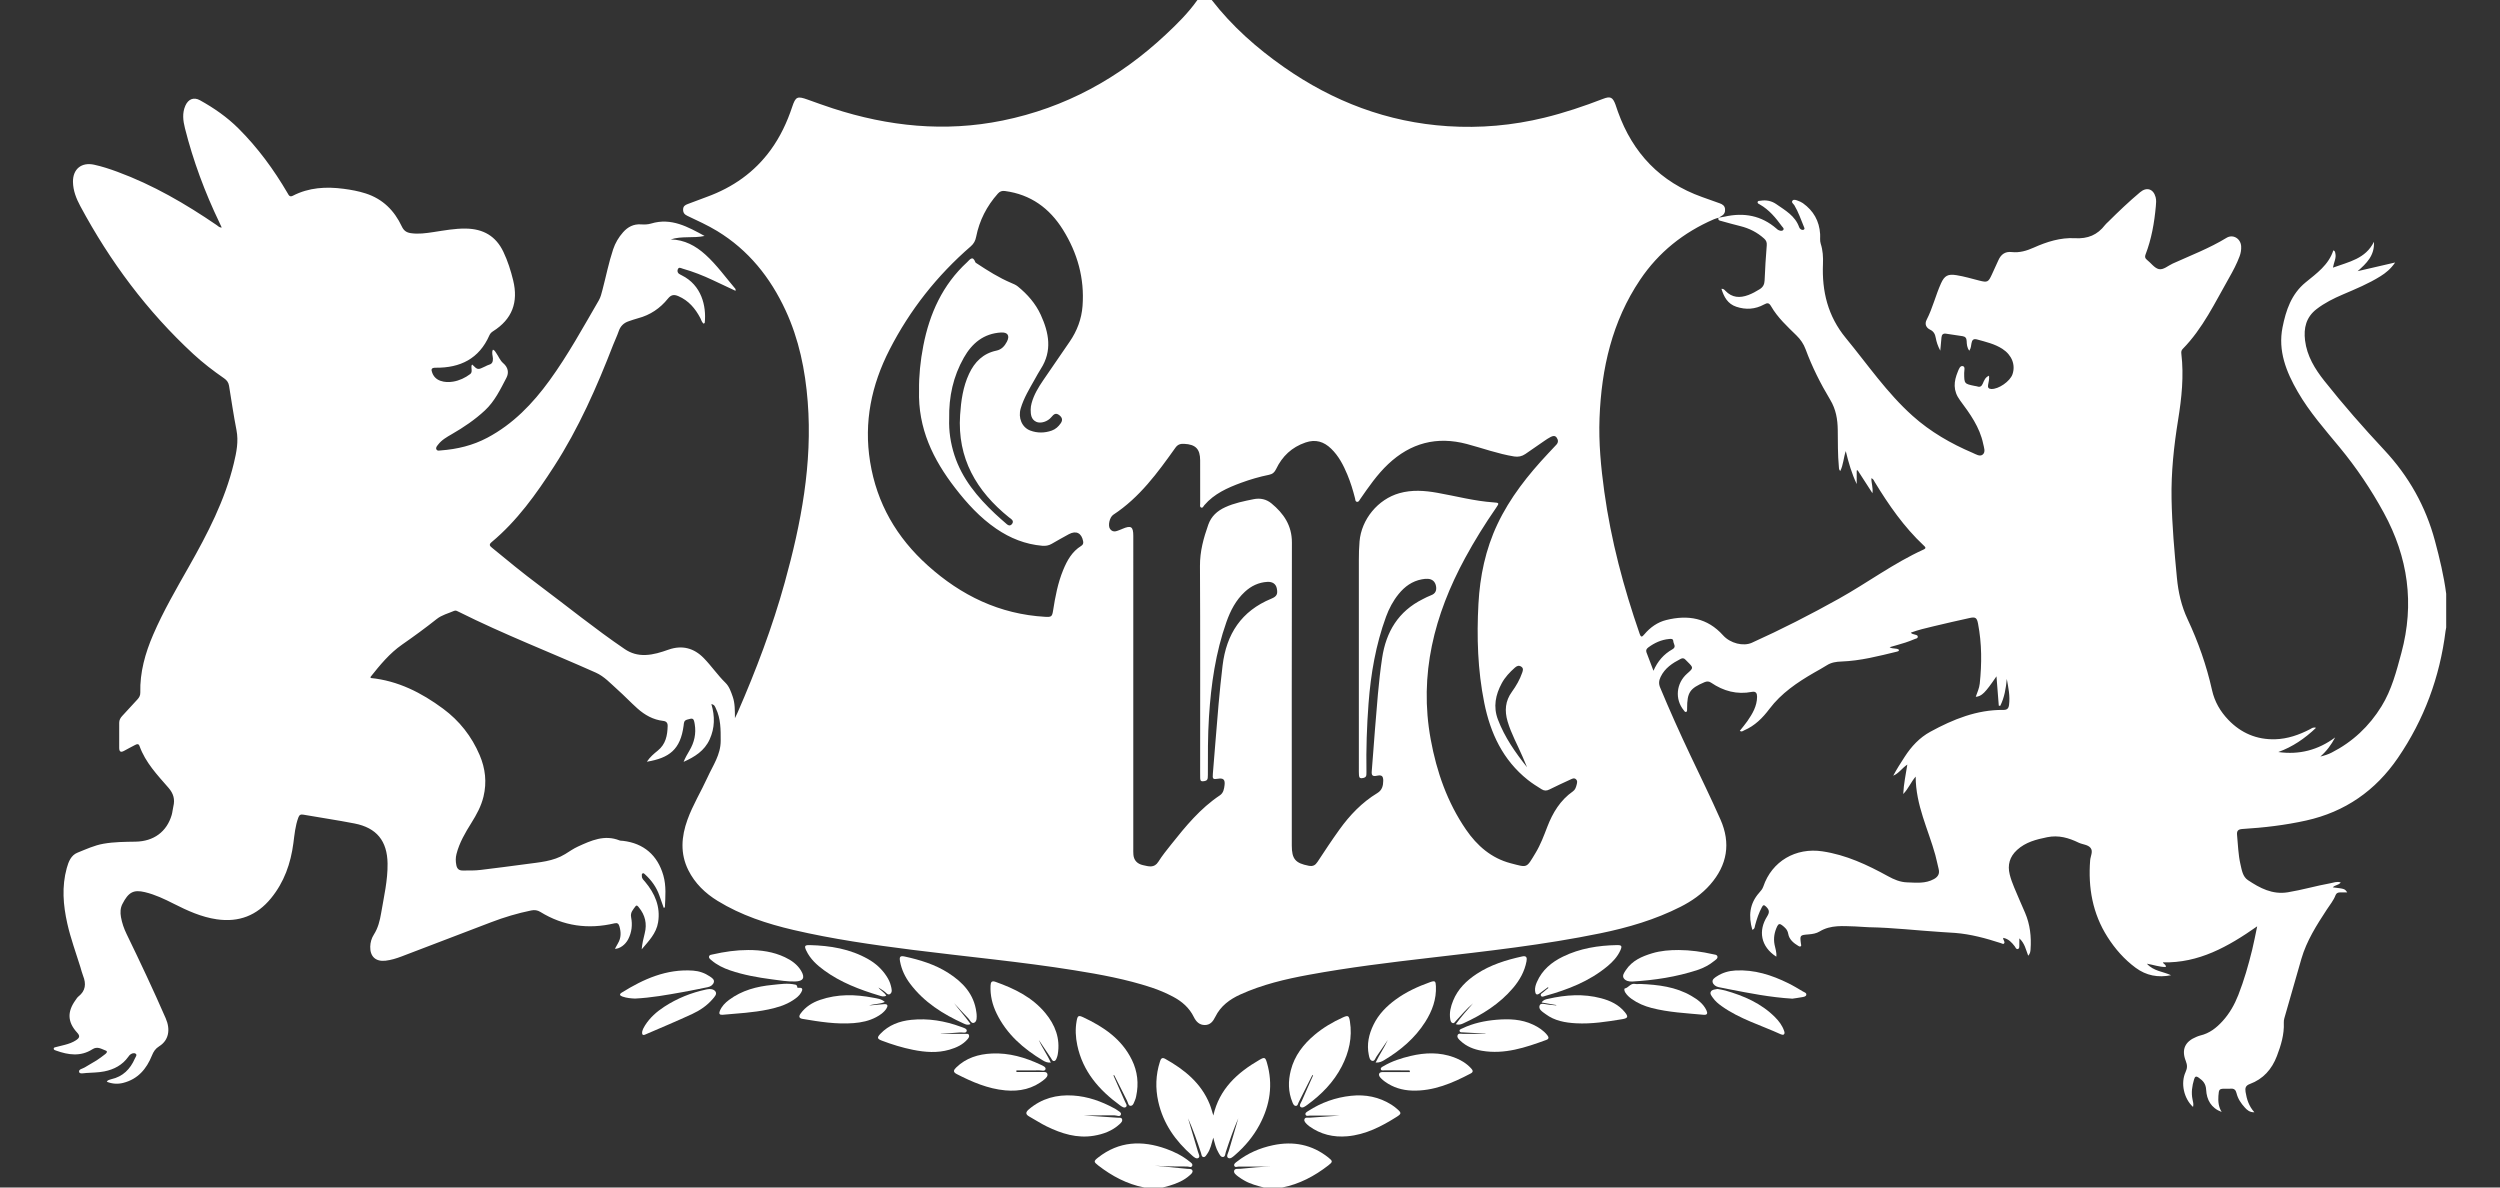 <?xml version="1.0" encoding="iso-8859-1"?>
<!-- Generator: Adobe Illustrator 21.1.0, SVG Export Plug-In . SVG Version: 6.00 Build 0)  -->
<svg version="1.1" id="Layer_3" xmlns="http://www.w3.org/2000/svg" xmlns:xlink="http://www.w3.org/1999/xlink" x="0px" y="0px"
	 viewBox="0 0 300 142.502" style="enable-background:new 0 0 300 142.502;" xml:space="preserve">
<rect x="0" y="0" width="300" height="142.502" fill="#333333" stroke="none"/>
<g>
	<path style="fill:white;" d="M143.69,0c0.572,0,1.145,0,1.717,0c2.451,3.162,5.41,5.776,8.675,8.061
		c5.903,4.13,12.413,6.611,19.626,7.081c3.912,0.255,7.789-0.085,11.609-1.017c2.405-0.587,4.744-1.372,7.05-2.264
		c0.88-0.34,1.159-0.196,1.487,0.682c0.107,0.287,0.194,0.581,0.298,0.869c1.783,4.969,5.084,8.44,10.091,10.227
		c0.711,0.254,1.424,0.503,2.134,0.762c0.32,0.116,0.589,0.289,0.628,0.674c0.039,0.388-0.106,0.675-0.453,0.859
		c-0.108,0.057-0.21,0.125-0.315,0.188c-0.194,0.063-0.394,0.111-0.58,0.192c-3.634,1.576-6.621,3.954-8.838,7.247
		c-3.374,5.011-4.648,10.657-4.876,16.591c-0.114,2.965,0.166,5.914,0.572,8.852c0.806,5.83,2.313,11.483,4.236,17.035
		c0.171,0.492,0.299,0.399,0.567,0.083c0.703-0.829,1.563-1.453,2.627-1.718c2.606-0.65,4.94-0.263,6.822,1.835
		c0.87,0.97,2.438,1.349,3.454,0.891c3.56-1.606,7.033-3.381,10.443-5.284c3.425-1.911,6.586-4.276,10.173-5.906
		c0.373-0.169,0.171-0.327,0.001-0.487c-2.362-2.217-4.188-4.847-5.862-7.596c-0.1-0.165-0.155-0.378-0.41-0.476
		c-0.024,0.572,0.218,1.107,0.127,1.804c-0.642-0.995-1.208-1.873-1.775-2.752c-0.038,0.008-0.076,0.017-0.114,0.025
		c0,0.543,0,1.086,0,1.629c-0.589-1.248-0.972-2.532-1.312-3.96c-0.28,0.848-0.288,1.653-0.667,2.401
		c-0.178-0.204-0.148-0.371-0.163-0.527c-0.138-1.467-0.113-2.938-0.132-4.409c-0.016-1.274-0.214-2.469-0.904-3.617
		c-1.156-1.925-2.171-3.938-2.951-6.053c-0.241-0.653-0.604-1.185-1.097-1.667c-1.109-1.086-2.264-2.142-3.048-3.504
		c-0.252-0.438-0.447-0.43-0.852-0.209c-1.054,0.575-2.174,0.65-3.319,0.268c-1.039-0.347-1.481-1.169-1.787-2.154
		c0.259-0.016,0.367,0.127,0.473,0.238c0.8,0.841,1.736,0.89,2.76,0.506c0.482-0.181,0.925-0.426,1.36-0.698
		c0.4-0.25,0.569-0.579,0.588-1.061c0.055-1.407,0.145-2.813,0.258-4.217c0.028-0.352-0.072-0.577-0.318-0.799
		c-0.824-0.741-1.775-1.226-2.848-1.491c-0.753-0.187-1.501-0.391-2.247-0.603c-0.193-0.055-0.493-0.058-0.368-0.414
		c0.241-0.04,0.485-0.069,0.723-0.122c2.315-0.519,4.42-0.14,6.243,1.453c0.061,0.054,0.122,0.114,0.195,0.148
		c0.189,0.089,0.425,0.165,0.577,0.019c0.182-0.173-0.043-0.335-0.141-0.468c-0.738-1.011-1.527-1.973-2.64-2.606
		c-0.117-0.067-0.299-0.122-0.272-0.293c0.03-0.185,0.229-0.141,0.355-0.162c0.675-0.114,1.33,0.022,1.874,0.401
		c1.081,0.753,2.278,1.412,2.755,2.774c0.032,0.091,0.102,0.183,0.18,0.239c0.118,0.085,0.276,0.133,0.4,0.041
		c0.124-0.091,0.032-0.232-0.011-0.336c-0.359-0.867-0.658-1.761-1.145-2.573c-0.105-0.174-0.407-0.342-0.218-0.564
		c0.148-0.173,0.427-0.067,0.637,0.015c0.208,0.081,0.423,0.165,0.603,0.293c1.277,0.908,1.975,2.145,2.072,3.714
		c0.024,0.386-0.052,0.779,0.071,1.157c0.257,0.789,0.302,1.598,0.269,2.422c-0.134,3.288,0.576,6.262,2.747,8.898
		c2.609,3.168,4.927,6.577,8.011,9.336c2.14,1.915,4.593,3.326,7.22,4.446c0.372,0.159,0.858,0.49,1.204,0.187
		c0.357-0.313,0.134-0.846,0.045-1.278c-0.412-2.004-1.598-3.63-2.771-5.208c-0.884-1.189-0.76-2.274-0.27-3.464
		c0.116-0.281,0.264-0.743,0.608-0.652c0.305,0.08,0.149,0.54,0.151,0.829c0.006,1.279,0.01,1.294,1.267,1.548
		c0.1,0.02,0.205,0.025,0.3,0.059c0.345,0.123,0.526-0.024,0.664-0.337c0.159-0.358,0.286-0.76,0.752-0.951
		c0.053,0.416-0.057,0.766-0.117,1.119c-0.053,0.311,0.074,0.461,0.389,0.476c0.865,0.041,2.252-0.918,2.542-1.764
		c0.388-1.129-0.076-2.318-1.217-3.054c-0.925-0.596-1.987-0.836-3.031-1.126c-0.446-0.124-0.601,0.071-0.671,0.45
		c-0.055,0.294-0.057,0.604-0.264,0.9c-0.28-0.366-0.301-0.775-0.317-1.17c-0.014-0.351-0.166-0.527-0.5-0.576
		c-0.666-0.099-1.33-0.208-1.997-0.299c-0.324-0.044-0.497,0.114-0.523,0.445c-0.037,0.475-0.086,0.95-0.146,1.594
		c-0.306-0.585-0.453-1.043-0.539-1.518c-0.079-0.441-0.229-0.785-0.68-1c-0.485-0.231-0.679-0.68-0.419-1.183
		c0.726-1.404,1.081-2.952,1.73-4.384c0.418-0.922,0.835-1.135,1.847-0.973c0.93,0.148,1.831,0.417,2.741,0.649
		c0.98,0.25,1.088,0.189,1.507-0.721c0.265-0.575,0.532-1.149,0.79-1.728c0.308-0.69,0.802-1.062,1.589-0.975
		c0.942,0.105,1.797-0.149,2.658-0.535c1.558-0.699,3.222-1.223,4.918-1.126c1.573,0.091,2.712-0.393,3.635-1.59
		c0.111-0.144,0.257-0.262,0.388-0.392c1.231-1.226,2.489-2.422,3.821-3.54c0.783-0.657,1.59-0.4,1.856,0.596
		c0.098,0.365,0.059,0.727,0.026,1.095c-0.179,1.98-0.518,3.925-1.236,5.79c-0.101,0.262-0.065,0.453,0.173,0.638
		c0.48,0.373,0.888,0.984,1.418,1.109c0.545,0.129,1.113-0.411,1.668-0.662c2.175-0.984,4.411-1.838,6.461-3.089
		c0.782-0.477,1.704,0.091,1.756,1.015c0.023,0.414-0.042,0.811-0.188,1.201c-0.338,0.903-0.786,1.752-1.263,2.586
		c-1.69,2.958-3.143,6.071-5.576,8.544c-0.156,0.159-0.177,0.347-0.151,0.566c0.315,2.662,0.038,5.3-0.387,7.924
		c-0.51,3.151-0.848,6.308-0.788,9.507c0.06,3.168,0.342,6.318,0.644,9.467c0.164,1.712,0.531,3.36,1.276,4.948
		c1.277,2.722,2.279,5.563,2.933,8.5c0.317,1.423,0.999,2.579,1.969,3.591c1.519,1.584,3.409,2.382,5.601,2.323
		c1.489-0.04,2.884-0.527,4.206-1.213c0.186-0.096,0.362-0.276,0.705-0.159c-1.347,1.285-2.809,2.281-4.524,2.904
		c2.524,0.354,4.782-0.24,6.823-1.754c-0.473,0.897-1.039,1.655-1.777,2.295c0.49-0.116,0.939-0.26,1.353-0.472
		c2.518-1.287,4.506-3.154,5.987-5.559c1.218-1.976,1.787-4.193,2.383-6.406c1.591-5.9,0.807-11.471-2.109-16.815
		c-1.524-2.794-3.284-5.409-5.307-7.858c-1.769-2.142-3.615-4.229-5.013-6.649c-1.386-2.399-2.4-4.92-1.832-7.754
		c0.407-2.032,1.05-3.981,2.77-5.388c1.324-1.083,2.763-2.096,3.324-3.841c0.216,0.064,0.21,0.226,0.242,0.359
		c0.137,0.564-0.176,1.064-0.288,1.715c1.915-0.699,3.914-1.057,4.919-3.101c0.101,1.644-0.9,2.599-1.957,3.524
		c1.449-0.335,2.899-0.671,4.502-1.042c-0.535,0.781-1.12,1.248-1.757,1.647c-1.425,0.894-2.977,1.531-4.517,2.191
		c-1.11,0.476-2.183,1.008-3.15,1.752c-1.266,0.974-1.568,2.274-1.388,3.758c0.228,1.877,1.186,3.43,2.32,4.862
		c2.272,2.868,4.688,5.619,7.185,8.291c2.939,3.144,4.976,6.762,6.086,10.911c0.559,2.091,1.069,4.193,1.347,6.343
		c0,1.349,0,2.698,0,4.047c-0.026,0.139-0.059,0.277-0.076,0.418c-0.689,5.532-2.568,10.621-5.716,15.226
		c-2.689,3.934-6.345,6.48-11.014,7.518c-2.516,0.559-5.071,0.857-7.641,1.015c-0.512,0.031-0.699,0.218-0.65,0.71
		c0.117,1.177,0.139,2.367,0.408,3.524c0.161,0.694,0.267,1.482,0.894,1.901c1.437,0.961,2.948,1.764,4.791,1.462
		c1.715-0.281,3.384-0.774,5.092-1.082c0.395-0.071,0.797-0.254,1.258-0.1c-0.251,0.353-0.7,0.293-0.955,0.589
		c1.435,0.17,1.435,0.17,1.732,0.605c-0.306,0-0.585-0.003-0.865,0.001c-0.242,0.003-0.439,0.083-0.533,0.331
		c-0.242,0.64-0.68,1.161-1.048,1.724c-1.22,1.868-2.423,3.744-3.053,5.914c-0.689,2.373-1.368,4.749-2.044,7.126
		c-0.05,0.174-0.074,0.364-0.066,0.545c0.063,1.401-0.336,2.701-0.826,3.99c-0.607,1.597-1.644,2.767-3.26,3.366
		c-0.491,0.182-0.578,0.47-0.503,0.945c0.14,0.885,0.401,1.711,1.059,2.445c-0.573,0.011-0.873-0.27-1.148-0.571
		c-0.46-0.503-0.839-1.063-0.999-1.736c-0.091-0.386-0.295-0.56-0.69-0.527c-0.183,0.015-0.368,0.008-0.552,0.005
		c-0.833-0.014-0.872,0.031-0.929,0.871c-0.045,0.668,0.018,1.313,0.392,1.921c-1.275-0.474-1.8-1.473-1.862-2.657
		c-0.038-0.731-0.37-1.095-0.892-1.459c-0.336-0.235-0.456-0.133-0.556,0.198c-0.24,0.793-0.36,1.591-0.186,2.417
		c0.059,0.283,0.15,0.571,0.061,0.898c-1.099-1.006-1.515-2.853-0.892-4.197c0.222-0.479,0.209-0.841,0.022-1.315
		c-0.543-1.375-0.095-2.345,1.269-2.897c0.151-0.061,0.303-0.127,0.462-0.164c1.102-0.258,1.938-0.911,2.684-1.731
		c0.84-0.922,1.435-1.98,1.887-3.131c0.697-1.772,1.214-3.599,1.668-5.444c0.212-0.863,0.373-1.738,0.597-2.798
		c-3.511,2.464-7.024,4.428-11.312,4.325c0.071,0.24,0.395,0.236,0.343,0.558c-0.75,0.009-1.459-0.259-2.268-0.397
		c0.809,0.909,1.958,0.934,2.9,1.384c-1.565,0.312-2.974,0.046-4.249-0.896c-1.369-1.011-2.467-2.267-3.373-3.689
		c-1.795-2.816-2.342-5.921-2.085-9.21c0.039-0.497,0.381-1.058,0.053-1.478c-0.321-0.412-0.96-0.405-1.436-0.636
		c-1.196-0.58-2.405-0.933-3.776-0.654c-1.321,0.269-2.582,0.586-3.612,1.527c-0.892,0.815-1.166,1.801-0.882,2.944
		c0.132,0.533,0.327,1.053,0.537,1.562c0.42,1.02,0.873,2.026,1.308,3.04c0.602,1.403,0.761,2.874,0.656,4.382
		c-0.018,0.253-0.042,0.511-0.281,0.768c-0.287-0.734-0.41-1.483-1.064-2.084c0,0.349,0.008,0.572-0.003,0.794
		c-0.008,0.178,0.034,0.423-0.172,0.483c-0.216,0.063-0.279-0.192-0.384-0.329c-0.358-0.467-0.742-0.889-1.379-1.01
		c-0.036,0.274,0.269,0.459,0.106,0.671c-0.096,0.124-0.265,0.003-0.397-0.04c-1.787-0.578-3.593-1.073-5.475-1.222
		c-0.529-0.042-1.059-0.069-1.589-0.102c-2.932-0.182-5.852-0.533-8.793-0.582c-0.53-0.009-1.059-0.079-1.589-0.093
		c-1.464-0.037-2.944-0.218-4.297,0.605c-0.38,0.232-0.843,0.309-1.294,0.346c-1.079,0.087-1.08,0.084-0.941,1.141
		c0.013,0.099,0.074,0.208-0.021,0.285c-0.092,0.075-0.193,0.022-0.281-0.031c-0.577-0.346-1.109-0.777-1.225-1.457
		c-0.089-0.515-0.397-0.768-0.751-1.045c-0.264-0.206-0.433-0.152-0.573,0.138c-0.338,0.702-0.465,1.427-0.318,2.202
		c0.089,0.469,0.272,0.929,0.211,1.444c-1.887-1.217-2.182-3.125-1.104-4.828c0.329-0.521,0.26-0.799-0.129-1.18
		c-0.236-0.231-0.344-0.22-0.49,0.05c-0.372,0.688-0.614,1.423-0.818,2.175c-0.052,0.191-0.023,0.45-0.339,0.557
		c-0.474-1.646-0.337-3.135,0.818-4.439c0.203-0.23,0.398-0.447,0.502-0.754c1.028-3.035,3.887-4.702,7.091-4.223
		c2.845,0.425,5.387,1.618,7.864,2.981c0.731,0.402,1.456,0.715,2.294,0.743c1.1,0.037,2.207,0.175,3.235-0.4
		c0.496-0.278,0.698-0.653,0.554-1.216c-0.143-0.554-0.246-1.118-0.398-1.669c-0.844-3.075-2.352-5.975-2.357-9.409
		c-0.596,0.695-0.847,1.424-1.494,2.094c0.066-1.271,0.309-2.351,0.491-3.534c-0.652,0.436-1.018,1.059-1.691,1.334
		c0.417-0.786,0.896-1.526,1.374-2.267c0.799-1.238,1.78-2.3,3.084-3.01c2.735-1.489,5.576-2.651,8.766-2.616
		c0.44,0.005,0.617-0.174,0.673-0.595c0.141-1.064-0.081-2.089-0.268-3.127c-0.104,1.129-0.284,2.225-0.786,3.232
		c-0.059-0.007-0.117-0.013-0.176-0.02c-0.088-1.123-0.177-2.246-0.277-3.522c-1.354,1.991-1.769,2.397-2.488,2.462
		c0.184-0.529,0.421-1.031,0.48-1.581c0.255-2.409,0.254-4.81-0.204-7.199c-0.135-0.702-0.3-0.835-0.995-0.683
		c-1.456,0.319-2.909,0.652-4.359,1c-0.907,0.218-1.819,0.427-2.708,0.758c0.106,0.169,0.261,0.159,0.388,0.209
		c0.164,0.064,0.419,0.057,0.441,0.264c0.024,0.228-0.236,0.245-0.395,0.31c-0.359,0.148-0.72,0.293-1.089,0.41
		c-0.619,0.196-1.246,0.368-1.894,0.557c0.377,0.256,0.825,0.054,1.134,0.323c-0.031,0.166-0.143,0.182-0.234,0.204
		c-2.202,0.534-4.398,1.109-6.679,1.19c-0.622,0.022-1.213,0.104-1.754,0.45c-0.499,0.319-1.023,0.597-1.537,0.893
		c-2.013,1.161-3.933,2.465-5.345,4.335c-0.836,1.108-1.757,2.032-3.033,2.58c-0.147,0.063-0.292,0.23-0.528,0.057
		c0.314-0.4,0.634-0.769,0.911-1.168c0.609-0.879,1.151-1.795,1.16-2.912c0.003-0.392-0.116-0.69-0.62-0.592
		c-1.786,0.347-3.403-0.087-4.885-1.096c-0.263-0.179-0.502-0.195-0.799-0.068c-1.762,0.749-2.088,1.226-2.092,3.132
		c0,0.041,0.005,0.082-0.001,0.122c-0.016,0.115,0.031,0.27-0.117,0.315c-0.145,0.044-0.205-0.101-0.28-0.192
		c-1.094-1.328-0.919-3.243,0.4-4.405c0.783-0.689,0.783-0.689,0.045-1.426c-0.087-0.087-0.176-0.171-0.26-0.261
		c-0.163-0.176-0.345-0.191-0.553-0.084c-0.994,0.513-1.905,1.106-2.414,2.171c-0.21,0.438-0.244,0.819-0.052,1.279
		c1.14,2.736,2.352,5.438,3.62,8.116c1.216,2.566,2.466,5.118,3.616,7.714c1.257,2.836,0.819,5.464-1.23,7.805
		c-0.997,1.139-2.219,1.988-3.56,2.668c-3.049,1.547-6.302,2.497-9.631,3.182c-6.766,1.391-13.627,2.146-20.48,2.942
		c-4.846,0.563-9.688,1.152-14.489,2.034c-2.819,0.518-5.598,1.173-8.223,2.364c-1.278,0.58-2.371,1.386-3.005,2.678
		c-0.273,0.557-0.613,0.99-1.268,0.988c-0.644-0.002-1.04-0.408-1.309-0.958c-0.542-1.111-1.426-1.876-2.499-2.443
		c-0.833-0.44-1.696-0.808-2.591-1.103c-3.017-0.995-6.131-1.566-9.256-2.067c-6.451-1.034-12.959-1.629-19.437-2.452
		c-4.781-0.607-9.551-1.287-14.248-2.382c-3.194-0.744-6.299-1.761-9.118-3.493c-1.489-0.915-2.719-2.097-3.51-3.679
		c-0.998-1.998-0.839-4.032-0.106-6.06c0.641-1.774,1.634-3.384,2.412-5.094c0.642-1.412,1.576-2.706,1.576-4.38
		c0-1.34,0.016-2.656-0.587-3.893c-0.091-0.187-0.134-0.427-0.533-0.512c0.442,1.482,0.41,2.875-0.2,4.23
		c-0.626,1.389-1.809,2.117-3.133,2.707c0.194-0.482,0.441-0.918,0.699-1.348c0.589-0.983,0.824-2.038,0.638-3.173
		c-0.122-0.74-0.206-0.761-0.917-0.548c-0.405,0.121-0.375,0.404-0.416,0.712c-0.381,2.895-1.725,3.888-4.413,4.342
		c0.376-0.568,0.844-0.96,1.307-1.332c0.963-0.773,1.161-1.822,1.19-2.957c0.01-0.381-0.17-0.57-0.532-0.611
		c-1.207-0.137-2.214-0.707-3.097-1.495c-0.823-0.734-1.58-1.542-2.404-2.274c-0.821-0.729-1.566-1.567-2.595-2.027
		c-5.465-2.439-11.055-4.6-16.413-7.28c-0.181-0.091-0.373-0.221-0.58-0.131c-0.709,0.308-1.48,0.493-2.099,0.985
		c-1.345,1.069-2.731,2.079-4.141,3.06c-1.511,1.05-2.663,2.461-3.796,3.885c-0.014,0.018,0.015,0.071,0.029,0.129
		c3.27,0.328,6.084,1.761,8.682,3.684c1.964,1.454,3.425,3.314,4.386,5.568c0.686,1.611,0.872,3.254,0.462,4.971
		c-0.276,1.155-0.833,2.168-1.452,3.158c-0.738,1.18-1.444,2.374-1.792,3.744c-0.114,0.448-0.108,0.882-0.018,1.332
		c0.085,0.425,0.3,0.642,0.748,0.643c0.736,0.002,1.471,0.018,2.203-0.074c1.802-0.227,3.605-0.441,5.404-0.693
		c1.612-0.225,3.263-0.316,4.708-1.206c0.504-0.311,0.994-0.658,1.53-0.902c1.585-0.724,3.181-1.458,4.987-0.738
		c0.128,0.051,0.282,0.037,0.424,0.053c2.481,0.293,4.145,1.729,4.836,4.144c0.362,1.266,0.246,2.548,0.187,3.83
		c-0.001,0.016-0.063,0.03-0.142,0.065c-0.175-0.499-0.35-0.995-0.525-1.491c-0.347-0.987-0.939-1.808-1.704-2.51
		c-0.086-0.079-0.179-0.205-0.313-0.128c-0.124,0.071-0.077,0.218-0.079,0.336c-0.003,0.3,0.221,0.469,0.389,0.671
		c1.175,1.407,1.859,2.976,1.56,4.853c-0.215,1.346-1.14,2.264-1.972,3.249c0.06-0.67,0.207-1.299,0.366-1.925
		c0.294-1.152,0.049-2.181-0.696-3.096c-0.108-0.133-0.257-0.367-0.428-0.123c-0.269,0.384-0.626,0.708-0.508,1.305
		c0.176,0.893,0.078,1.793-0.351,2.627c-0.336,0.653-1.008,1.151-1.595,1.152c0.128-0.232,0.238-0.447,0.362-0.654
		c0.4-0.663,0.384-1.358,0.171-2.071c-0.091-0.303-0.244-0.416-0.588-0.335c-3.142,0.741-6.117,0.34-8.885-1.365
		c-0.353-0.218-0.694-0.265-1.105-0.181c-1.646,0.337-3.247,0.814-4.814,1.415c-3.585,1.377-7.173,2.747-10.762,4.112
		c-0.611,0.232-1.24,0.425-1.892,0.502c-1.19,0.14-1.877-0.5-1.848-1.684c0.013-0.527,0.161-1.022,0.435-1.452
		c0.508-0.797,0.721-1.674,0.875-2.587c0.333-1.971,0.798-3.927,0.769-5.942c-0.039-2.716-1.319-4.285-3.973-4.802
		c-2.043-0.398-4.104-0.7-6.154-1.06c-0.337-0.059-0.474,0.061-0.585,0.361c-0.365,0.989-0.454,2.032-0.589,3.059
		c-0.321,2.443-1.105,4.679-2.681,6.61c-1.697,2.08-3.855,2.918-6.515,2.53c-1.853-0.271-3.517-1.034-5.162-1.866
		c-1.113-0.563-2.234-1.101-3.459-1.392c-1.367-0.326-1.976-0.001-2.707,1.433c-0.245,0.48-0.263,1.022-0.167,1.56
		c0.126,0.71,0.361,1.384,0.674,2.029c1.623,3.345,3.211,6.707,4.696,10.116c0.599,1.375,0.354,2.651-0.784,3.358
		c-0.455,0.283-0.681,0.638-0.871,1.11c-0.647,1.612-1.693,2.842-3.455,3.284c-0.647,0.162-1.297,0.126-1.958-0.137
		c0.08-0.103,0.098-0.149,0.13-0.162c0.132-0.054,0.264-0.113,0.402-0.144c1.397-0.311,2.283-1.208,2.834-2.48
		c0.081-0.187,0.321-0.452,0.074-0.593c-0.209-0.12-0.518-0.014-0.719,0.197c-0.056,0.059-0.101,0.128-0.149,0.194
		c-0.707,0.984-1.693,1.504-2.858,1.742c-0.725,0.148-1.462,0.142-2.194,0.194c-0.291,0.021-0.779,0.143-0.843-0.117
		c-0.085-0.344,0.422-0.391,0.677-0.554c0.464-0.297,0.958-0.548,1.423-0.844c0.361-0.23,0.701-0.494,1.041-0.756
		c0.147-0.114,0.325-0.324,0.05-0.42c-0.509-0.179-0.979-0.554-1.605-0.152c-1.402,0.9-2.885,0.686-4.359,0.153
		c-0.112-0.04-0.272-0.078-0.276-0.209c-0.006-0.187,0.182-0.189,0.315-0.223c0.336-0.086,0.674-0.164,1.01-0.253
		c0.495-0.13,0.975-0.292,1.403-0.592c0.381-0.267,0.443-0.485,0.09-0.87c-1.16-1.26-1.212-2.487-0.222-3.877
		c0.118-0.166,0.227-0.354,0.383-0.477c0.855-0.676,0.925-1.51,0.55-2.46c-0.135-0.341-0.219-0.702-0.327-1.053
		c-0.537-1.736-1.17-3.442-1.569-5.22c-0.499-2.219-0.681-4.44-0.067-6.667c0.211-0.763,0.511-1.536,1.289-1.848
		c1.018-0.408,2.021-0.88,3.119-1.072c1.275-0.223,2.56-0.226,3.847-0.247c2.185-0.036,3.746-1.192,4.337-3.205
		c0.097-0.331,0.116-0.684,0.198-1.02c0.21-0.857,0.017-1.552-0.585-2.243c-1.338-1.536-2.763-3.028-3.473-5.007
		c-0.113-0.316-0.322-0.241-0.542-0.123c-0.432,0.231-0.872,0.449-1.298,0.691c-0.429,0.244-0.6,0.095-0.6-0.358
		c0-1.001,0.003-2.003,0.001-3.004c-0.001-0.329,0.146-0.584,0.362-0.817c0.611-0.66,1.213-1.328,1.827-1.985
		c0.219-0.234,0.351-0.481,0.343-0.817c-0.06-2.441,0.589-4.733,1.542-6.944c1.224-2.838,2.779-5.506,4.3-8.192
		c2.228-3.936,4.313-7.939,5.381-12.38c0.315-1.312,0.586-2.618,0.317-3.993c-0.345-1.762-0.604-3.541-0.892-5.314
		c-0.063-0.391-0.264-0.663-0.586-0.886c-1.296-0.896-2.546-1.854-3.703-2.923c-5.548-5.128-9.993-11.104-13.558-17.745
		c-0.482-0.897-0.866-1.855-0.881-2.908c-0.022-1.533,1.017-2.389,2.526-2.064c0.96,0.207,1.891,0.516,2.812,0.855
		c4.268,1.572,8.163,3.837,11.904,6.392c0.169,0.115,0.313,0.303,0.611,0.301c-0.111-0.238-0.194-0.422-0.281-0.605
		c-1.746-3.639-3.149-7.405-4.135-11.32c-0.226-0.896-0.346-1.814,0.051-2.707c0.355-0.798,1.016-1.054,1.745-0.651
		c1.688,0.934,3.262,2.027,4.634,3.395c2.316,2.31,4.23,4.925,5.878,7.741c0.148,0.254,0.252,0.526,0.643,0.324
		c1.931-0.996,3.988-1.108,6.094-0.831c0.891,0.117,1.774,0.278,2.634,0.554c2.058,0.659,3.448,2.053,4.347,3.971
		c0.222,0.474,0.532,0.714,1.055,0.795c0.928,0.143,1.834,0.009,2.741-0.127c1.292-0.194,2.573-0.44,3.891-0.419
		c2.074,0.033,3.594,0.884,4.504,2.801c0.521,1.098,0.881,2.233,1.168,3.409c0.641,2.625-0.114,4.666-2.415,6.112
		c-0.194,0.122-0.346,0.276-0.441,0.493c-1.229,2.805-3.498,3.91-6.43,3.881c-0.566-0.006-0.578,0.214-0.419,0.625
		c0.181,0.467,0.506,0.779,0.979,0.947c0.497,0.176,1.015,0.182,1.515,0.099c0.754-0.125,1.45-0.452,2.055-0.909
		c0.327-0.247,0.077-0.702,0.171-1.051c0.009-0.033,0.048-0.058,0.074-0.087c0.659,0.655,0.659,0.654,1.559,0.22
		c0.147-0.071,0.292-0.157,0.447-0.198c0.394-0.105,0.482-0.368,0.476-0.741c-0.006-0.346-0.192-0.703,0.001-1.074
		c0.225,0.09,0.294,0.268,0.397,0.413c0.281,0.4,0.454,0.886,0.831,1.207c0.591,0.503,0.716,1.139,0.388,1.765
		c-0.725,1.386-1.405,2.818-2.578,3.909c-1.203,1.119-2.556,2.034-3.977,2.852c-0.601,0.346-1.212,0.69-1.645,1.258
		c-0.122,0.16-0.297,0.335-0.208,0.545c0.101,0.237,0.356,0.158,0.548,0.144c1.956-0.145,3.83-0.596,5.573-1.521
		c3.09-1.639,5.443-4.091,7.465-6.877c2.213-3.048,4.018-6.353,5.908-9.603c0.228-0.392,0.328-0.834,0.443-1.269
		c0.428-1.618,0.747-3.265,1.279-4.857c0.257-0.77,0.658-1.445,1.193-2.051c0.575-0.651,1.271-1.007,2.16-0.946
		c0.407,0.028,0.808,0.02,1.212-0.102c2.409-0.728,4.398,0.396,6.408,1.491c-1.344,0.298-2.745-0.021-4.068,0.418
		c1.656,0.029,2.998,0.765,4.179,1.834c1.354,1.226,2.411,2.718,3.591,4.1c0.028,0.033,0.009,0.106,0.017,0.234
		c-0.944-0.444-1.843-0.865-2.74-1.288c-1.166-0.55-2.363-1.02-3.604-1.372c-0.197-0.056-0.463-0.235-0.583,0.069
		c-0.109,0.275,0.013,0.52,0.307,0.646c0.056,0.024,0.108,0.058,0.163,0.085c2.378,1.179,2.961,3.675,2.76,5.683
		c-0.004,0.042-0.076,0.076-0.121,0.12c-0.25-0.172-0.293-0.451-0.413-0.679c-0.608-1.149-1.402-2.097-2.636-2.627
		c-0.529-0.228-0.874-0.169-1.26,0.309c-0.932,1.156-2.122,1.962-3.579,2.344c-0.375,0.098-0.739,0.234-1.108,0.355
		c-0.602,0.198-1.001,0.584-1.21,1.198c-0.19,0.56-0.455,1.094-0.669,1.646c-1.958,5.057-4.135,10.004-7.09,14.581
		c-2.147,3.327-4.429,6.53-7.497,9.089c-0.385,0.321-0.175,0.484,0.087,0.7c1.83,1.508,3.663,3.011,5.562,4.431
		c3.437,2.569,6.769,5.278,10.321,7.695c0.76,0.517,1.565,0.744,2.479,0.715c0.979-0.031,1.885-0.326,2.792-0.645
		c1.619-0.569,3.041-0.19,4.212,1.007c0.922,0.942,1.666,2.046,2.615,2.976c0.45,0.441,0.662,1.068,0.871,1.673
		c0.271,0.784,0.256,1.595,0.263,2.57c0.155-0.325,0.245-0.5,0.323-0.68c2.216-5.08,4.173-10.256,5.654-15.601
		c1.967-7.098,3.339-14.277,2.757-21.701c-0.297-3.794-1.049-7.485-2.657-10.956c-1.827-3.944-4.445-7.228-8.201-9.516
		c-1.153-0.702-2.388-1.252-3.604-1.836c-0.33-0.158-0.499-0.373-0.491-0.759c0.008-0.387,0.241-0.531,0.544-0.644
		c0.766-0.285,1.528-0.581,2.296-0.86c3.115-1.132,5.724-2.952,7.683-5.653c1.138-1.569,1.951-3.302,2.562-5.136
		c0.417-1.252,0.615-1.334,1.877-0.881c1,0.359,1.999,0.722,3.009,1.05c6.664,2.167,13.441,2.868,20.358,1.459
		c7.528-1.533,14.009-5.088,19.591-10.319C141.262,2.871,142.598,1.543,143.69,0z M135.994,83.188c0,6.193,0,12.385,0,18.578
		c0,0.266-0.009,0.533,0.014,0.797c0.056,0.656,0.438,1.098,1.151,1.255c0.664,0.146,1.343,0.391,1.847-0.413
		c0.455-0.725,0.999-1.396,1.533-2.067c1.732-2.178,3.494-4.328,5.844-5.895c0.433-0.289,0.512-0.775,0.566-1.242
		c0.075-0.654-0.157-0.858-0.795-0.751c-0.601,0.1-0.666,0.024-0.611-0.599c0.111-1.26,0.207-2.522,0.307-3.783
		c0.243-3.072,0.492-6.142,0.86-9.203c0.455-3.784,2.256-6.545,5.851-8.023c0.658-0.27,0.793-0.553,0.656-1.237
		c-0.104-0.524-0.507-0.817-1.143-0.779c-1.04,0.063-1.929,0.487-2.69,1.19c-1.082,0.999-1.734,2.268-2.214,3.627
		c-1.296,3.67-1.843,7.481-2.091,11.346c-0.149,2.326-0.135,4.655-0.134,6.984c0,0.122-0.004,0.245-0.015,0.367
		c-0.034,0.36-0.314,0.392-0.581,0.413c-0.347,0.026-0.316-0.245-0.327-0.464c-0.011-0.224-0.005-0.45-0.005-0.674
		c0-8.236,0.025-16.473-0.02-24.709c-0.01-1.743,0.432-3.345,0.999-4.946c0.357-1.008,1.075-1.656,2.03-2.093
		c1.089-0.499,2.246-0.73,3.409-0.964c0.803-0.162,1.531,0.004,2.134,0.5c1.471,1.211,2.465,2.653,2.46,4.697
		c-0.029,12.119-0.014,24.239-0.014,36.358c0,1.635,0.44,2.127,2.034,2.434c0.516,0.099,0.79-0.066,1.058-0.474
		c0.853-1.298,1.709-2.595,2.615-3.856c1.249-1.739,2.711-3.274,4.56-4.395c0.57-0.345,0.7-0.874,0.707-1.466
		c0.007-0.576-0.179-0.737-0.75-0.615c-0.473,0.101-0.678,0.016-0.63-0.526c0.145-1.647,0.243-3.297,0.381-4.945
		c0.243-2.887,0.433-5.779,0.865-8.649c0.475-3.155,1.945-5.602,4.864-7.062c0.329-0.164,0.654-0.344,0.998-0.468
		c0.551-0.198,0.701-0.599,0.603-1.115c-0.099-0.52-0.436-0.828-0.971-0.862c-0.241-0.015-0.49,0.015-0.729,0.06
		c-1.162,0.218-2.056,0.866-2.786,1.767c-0.663,0.818-1.151,1.738-1.511,2.722c-1.229,3.363-1.832,6.858-2.099,10.413
		c-0.205,2.73-0.297,5.465-0.25,8.204c0.002,0.102-0.005,0.204-0.007,0.306c-0.008,0.359-0.266,0.424-0.544,0.45
		c-0.342,0.032-0.335-0.231-0.35-0.451c-0.017-0.244-0.01-0.49-0.01-0.735c0-8.318,0-16.636-0.001-24.954
		c0-0.756,0.018-1.509,0.082-2.264c0.224-2.659,2.207-5.067,4.776-5.794c1.516-0.429,3.031-0.318,4.548-0.049
		c2.25,0.398,4.465,0.996,6.757,1.152c0.685,0.047,0.704,0.079,0.316,0.639c-1.35,1.951-2.602,3.961-3.734,6.048
		c-3.695,6.816-5.549,13.975-4.12,21.765c0.713,3.883,1.989,7.543,4.234,10.815c1.33,1.938,3.046,3.435,5.372,4.041
		c2.044,0.532,1.851,0.615,2.978-1.25c0.593-0.981,0.994-2.059,1.405-3.127c0.65-1.69,1.558-3.194,3.076-4.256
		c0.274-0.192,0.362-0.479,0.441-0.78c0.064-0.244,0.132-0.49-0.092-0.682c-0.212-0.182-0.437-0.053-0.633,0.037
		c-0.854,0.391-1.707,0.787-2.548,1.206c-0.327,0.163-0.602,0.169-0.916-0.025c-0.574-0.355-1.144-0.714-1.673-1.135
		c-2.986-2.377-4.485-5.594-5.22-9.243c-0.792-3.93-0.914-7.907-0.698-11.888c0.178-3.303,0.847-6.52,2.273-9.538
		c1.51-3.197,3.679-5.925,6.079-8.487c0.335-0.358,0.677-0.71,1.007-1.073c0.242-0.266,0.226-0.561,0.027-0.841
		c-0.201-0.285-0.477-0.199-0.716-0.079c-0.272,0.136-0.525,0.312-0.777,0.484c-0.758,0.519-1.509,1.05-2.269,1.567
		c-0.403,0.274-0.841,0.371-1.339,0.291c-1.944-0.313-3.789-0.994-5.682-1.497c-3.602-0.956-6.743-0.123-9.439,2.419
		c-1.317,1.242-2.336,2.728-3.362,4.207c-0.097,0.14-0.17,0.368-0.403,0.309c-0.192-0.049-0.17-0.267-0.207-0.414
		c-0.246-0.972-0.54-1.927-0.926-2.853c-0.474-1.139-1.036-2.226-1.934-3.098c-0.875-0.85-1.861-1.167-3.079-0.751
		c-1.65,0.564-2.796,1.648-3.534,3.192c-0.184,0.384-0.417,0.598-0.849,0.686c-1.141,0.231-2.261,0.557-3.355,0.96
		c-1.64,0.605-3.222,1.309-4.401,2.677c-0.109,0.127-0.193,0.391-0.407,0.285c-0.176-0.087-0.098-0.333-0.099-0.51
		c-0.005-1.717-0.002-3.433-0.003-5.15c-0.001-1.359-0.548-1.912-1.918-1.977c-0.438-0.021-0.765,0.065-1.046,0.459
		c-2.137,3-4.3,5.978-7.452,8.044c-0.47,0.308-0.681,1.352-0.382,1.731c0.407,0.515,0.885,0.175,1.335,0.025
		c0.039-0.013,0.075-0.033,0.112-0.049c1.06-0.457,1.328-0.29,1.328,0.836C135.994,70.599,135.993,76.894,135.994,83.188z
		 M110.286,46.82c-0.024-1.694,0.159-3.522,0.511-5.329c0.753-3.863,2.307-7.314,5.256-10.028c0.314-0.289,0.664-0.864,0.992,0.006
		c0.025,0.065,0.12,0.108,0.187,0.153c1.314,0.868,2.645,1.707,4.1,2.325c0.282,0.12,0.565,0.231,0.808,0.429
		c1.157,0.942,2.128,2.045,2.751,3.405c0.985,2.149,1.399,4.318,0.007,6.483c-0.265,0.412-0.496,0.846-0.737,1.273
		c-0.632,1.121-1.307,2.225-1.676,3.469c-0.337,1.137,0.151,2.29,1.15,2.662c0.846,0.315,1.728,0.304,2.582-0.001
		c0.451-0.161,0.799-0.48,1.074-0.88c0.263-0.383,0.171-0.686-0.165-0.957c-0.415-0.335-0.674-0.133-0.959,0.219
		c-0.449,0.553-1.299,0.81-1.817,0.569c-0.622-0.29-0.665-0.885-0.67-1.466c-0.002-0.261,0.047-0.53,0.116-0.784
		c0.272-1,0.805-1.875,1.378-2.722c1.054-1.557,2.127-3.101,3.191-4.651c0.886-1.291,1.422-2.718,1.54-4.276
		c0.25-3.314-0.608-6.362-2.355-9.161c-1.61-2.579-3.868-4.221-6.944-4.635c-0.375-0.05-0.62,0.039-0.859,0.306
		c-1.338,1.498-2.222,3.226-2.611,5.194c-0.092,0.468-0.276,0.818-0.639,1.133c-4.049,3.506-7.308,7.634-9.752,12.405
		c-2.176,4.247-3.101,8.693-2.332,13.46c0.805,4.993,3.184,9.081,6.917,12.437c4.018,3.612,8.63,5.848,14.089,6.16
		c0.746,0.043,0.838-0.025,0.951-0.751c0.258-1.657,0.568-3.302,1.21-4.864c0.473-1.15,1.062-2.214,2.163-2.895
		c0.217-0.134,0.283-0.304,0.232-0.568c-0.187-0.971-0.829-1.306-1.706-0.841c-0.704,0.373-1.391,0.778-2.084,1.171
		c-0.35,0.199-0.715,0.257-1.119,0.222c-2.027-0.175-3.844-0.903-5.511-2.042c-1.948-1.33-3.516-3.048-4.945-4.899
		C111.976,55.139,110.147,51.421,110.286,46.82z M113.902,50.247c-0.055,1.437,0.159,2.926,0.631,4.377
		c0.92,2.83,2.758,5.025,4.875,7.023c0.46,0.435,0.943,0.846,1.419,1.264c0.196,0.172,0.41,0.202,0.593-0.01
		c0.201-0.232,0.145-0.45-0.087-0.632c-0.08-0.063-0.167-0.118-0.247-0.182c-3.92-3.159-6.218-7.099-5.873-12.29
		c0.113-1.696,0.344-3.375,1.075-4.94c0.667-1.429,1.69-2.449,3.282-2.782c0.626-0.131,0.991-0.558,1.258-1.071
		c0.378-0.725,0.1-1.154-0.711-1.105c-2.078,0.126-3.473,1.286-4.457,3.024C114.389,45.166,113.85,47.592,113.902,50.247z
		 M183.246,92.07c-0.182-0.428-0.362-0.857-0.545-1.285c-0.6-1.406-1.359-2.74-1.792-4.221c-0.374-1.278-0.282-2.438,0.517-3.543
		c0.513-0.71,0.955-1.473,1.242-2.312c0.089-0.26,0.17-0.519-0.119-0.711c-0.293-0.195-0.536-0.082-0.77,0.127
		c-0.614,0.546-1.176,1.139-1.569,1.866c-0.747,1.384-1.042,2.819-0.46,4.352C180.555,88.461,181.834,90.298,183.246,92.07z
		 M198.416,80.494c0.506-1.162,1.248-2,2.277-2.581c0.511-0.289,0.123-0.637,0.104-0.96c-0.02-0.338-0.275-0.295-0.499-0.274
		c-0.94,0.085-1.763,0.463-2.511,1.02c-0.195,0.145-0.306,0.331-0.211,0.582C197.853,79.019,198.135,79.756,198.416,80.494z"/>
	<path style="fill:white;" d="M151.661,142.502c-0.807-0.218-1.622-0.417-2.353-0.846c-0.246-0.145-0.494-0.291-0.718-0.466
		c-0.237-0.186-0.578-0.412-0.491-0.713c0.087-0.299,0.492-0.193,0.766-0.222c1.257-0.13,2.515-0.253,3.771-0.266
		c-1.326,0-2.652-0.001-3.979,0.001c-0.193,0-0.451,0.147-0.546-0.1c-0.083-0.218,0.158-0.366,0.306-0.483
		c1.291-1.015,2.761-1.65,4.361-1.985c2.433-0.509,4.663-0.08,6.632,1.485c0.542,0.431,0.538,0.517-0.019,0.948
		c-1.652,1.278-3.455,2.24-5.525,2.647C153.132,142.502,152.397,142.502,151.661,142.502z"/>
	<path style="fill:white;" d="M137.313,142.502c-2.07-0.407-3.874-1.369-5.525-2.647c-0.556-0.431-0.563-0.52-0.018-0.947
		c2.51-1.971,5.268-2.086,8.161-1.051c1.002,0.359,1.955,0.833,2.79,1.507c0.162,0.131,0.437,0.29,0.346,0.525
		c-0.105,0.271-0.394,0.093-0.604,0.093c-1.305,0.002-2.609,0.001-3.918-0.104c1.318,0.128,2.637,0.254,3.955,0.385
		c0.217,0.021,0.513-0.03,0.594,0.211c0.077,0.229-0.159,0.41-0.318,0.555c-0.696,0.632-1.543,0.983-2.429,1.251
		c-0.273,0.082-0.551,0.149-0.826,0.222C138.784,142.502,138.048,142.502,137.313,142.502z"/>
	<path style="fill:white;" d="M142.563,134.196c0.401,1.343,0.807,2.684,1.198,4.03c0.07,0.242,0.282,0.58,0.046,0.731
		c-0.246,0.157-0.545-0.113-0.75-0.292c-2-1.749-3.477-3.833-4.064-6.472c-0.358-1.608-0.307-3.2,0.193-4.774
		c0.101-0.317,0.211-0.599,0.635-0.361c2.308,1.295,4.306,2.897,5.339,5.44c0.176,0.432,0.289,0.89,0.44,1.365
		c0.714-3.184,2.877-5.142,5.539-6.682c0.6-0.347,0.701-0.313,0.892,0.347c0.76,2.61,0.375,5.093-0.892,7.458
		c-0.74,1.381-1.732,2.571-2.916,3.598c-0.242,0.21-0.569,0.536-0.841,0.37c-0.273-0.167-0.012-0.561,0.068-0.838
		c0.377-1.308,0.777-2.61,1.147-3.922c-0.57,1.322-1.052,2.678-1.499,4.047c-0.072,0.22-0.059,0.572-0.33,0.598
		c-0.281,0.027-0.415-0.296-0.548-0.516c-0.321-0.53-0.449-1.134-0.626-1.805c-0.212,0.712-0.328,1.391-0.731,1.952
		c-0.115,0.16-0.223,0.4-0.445,0.377c-0.242-0.025-0.236-0.301-0.296-0.483C143.661,136.951,143.171,135.552,142.563,134.196z"/>
	<path style="fill:white;" d="M157.485,129.003c-0.548,1.091-1.091,2.184-1.646,3.272c-0.086,0.169-0.107,0.449-0.363,0.431
		c-0.222-0.016-0.312-0.261-0.386-0.439c-0.52-1.254-0.521-2.544-0.191-3.839c0.447-1.751,1.499-3.106,2.855-4.247
		c1.021-0.859,2.162-1.532,3.376-2.082c0.648-0.293,0.749-0.234,0.861,0.477c0.301,1.909-0.108,3.696-0.976,5.384
		c-0.972,1.889-2.423,3.369-4.125,4.612c-0.24,0.176-0.583,0.448-0.816,0.269c-0.231-0.178,0.052-0.519,0.158-0.766
		c0.434-1.011,0.89-2.014,1.337-3.019C157.541,129.037,157.513,129.02,157.485,129.003z"/>
	<path style="fill:white;" d="M133.606,129.043c0.463,1.041,0.932,2.08,1.384,3.126c0.092,0.213,0.327,0.5,0.128,0.667
		c-0.214,0.181-0.514-0.05-0.714-0.195c-2.513-1.831-4.47-4.062-5.131-7.214c-0.203-0.97-0.254-1.941-0.076-2.919
		c0.116-0.635,0.222-0.703,0.804-0.429c2.432,1.142,4.597,2.598,5.825,5.107c0.679,1.387,0.839,2.848,0.514,4.359
		c-0.034,0.159-0.069,0.324-0.139,0.469c-0.129,0.268-0.194,0.675-0.528,0.684c-0.276,0.008-0.312-0.386-0.428-0.614
		c-0.52-1.018-1.028-2.042-1.541-3.064C133.672,129.027,133.639,129.035,133.606,129.043z"/>
	<path style="fill:white;" d="M124.655,124.793c0.387,0.916,1.001,1.726,1.44,2.717c-0.402,0.033-0.682-0.098-0.931-0.247
		c-2.349-1.408-4.365-3.152-5.583-5.672c-0.504-1.044-0.768-2.142-0.716-3.314c0.019-0.429,0.14-0.618,0.587-0.459
		c2.275,0.809,4.416,1.846,5.991,3.753c1.176,1.423,1.804,3.043,1.491,4.93c-0.023,0.139-0.057,0.28-0.111,0.411
		c-0.069,0.167-0.128,0.384-0.327,0.411c-0.218,0.029-0.279-0.204-0.377-0.348C125.627,126.251,125.142,125.521,124.655,124.793z"/>
	<path style="fill:white;" d="M165.075,127.51c0.464-0.986,1.048-1.799,1.462-2.719c-0.453,0.669-0.898,1.343-1.362,2.004
		c-0.142,0.202-0.213,0.586-0.522,0.504c-0.282-0.075-0.34-0.432-0.398-0.713c-0.262-1.278,0.009-2.475,0.568-3.623
		c0.605-1.244,1.543-2.198,2.646-3.008c1.265-0.928,2.674-1.572,4.142-2.096c0.591-0.211,0.671-0.135,0.699,0.481
		c0.072,1.575-0.449,2.978-1.272,4.279c-1.24,1.96-2.964,3.414-4.933,4.597C165.832,127.379,165.539,127.529,165.075,127.51z"/>
	<path style="fill:white;" d="M160.804,133.87c-1.01,0-2.316-0.002-3.621,0.003c-0.18,0.001-0.418,0.099-0.506-0.086
		c-0.112-0.235,0.146-0.362,0.298-0.46c1.567-1.017,3.28-1.632,5.142-1.831c1.743-0.186,3.373,0.134,4.865,1.073
		c0.241,0.152,0.467,0.331,0.682,0.518c0.525,0.455,0.521,0.564-0.065,0.935c-1.826,1.155-3.726,2.137-5.927,2.331
		c-1.664,0.146-3.204-0.222-4.573-1.212c-0.082-0.06-0.163-0.125-0.233-0.198c-0.171-0.176-0.405-0.377-0.34-0.617
		c0.081-0.3,0.411-0.184,0.638-0.202C158.466,134.027,159.769,133.941,160.804,133.87z"/>
	<path style="fill:white;" d="M130.004,133.846c1.406,0.095,2.744,0.184,4.081,0.278c0.196,0.014,0.466-0.061,0.554,0.154
		c0.106,0.26-0.117,0.466-0.29,0.624c-0.872,0.799-1.932,1.194-3.082,1.386c-2.032,0.339-3.884-0.252-5.67-1.122
		c-0.714-0.348-1.379-0.795-2.077-1.178c-0.503-0.277-0.437-0.543-0.051-0.873c1.532-1.307,3.332-1.779,5.298-1.653
		c1.76,0.113,3.392,0.692,4.935,1.53c0.09,0.049,0.184,0.093,0.264,0.155c0.223,0.17,0.626,0.331,0.546,0.591
		c-0.103,0.337-0.5,0.102-0.766,0.104C132.523,133.851,131.298,133.846,130.004,133.846z"/>
	<path style="fill:white;" d="M114.486,120.374c0.632,0.83,1.34,1.61,1.982,2.512c-0.341,0.162-0.591,0.045-0.812-0.055
		c-2.501-1.131-4.782-2.566-6.457-4.806c-0.594-0.794-1.014-1.674-1.194-2.656c-0.104-0.566,0.021-0.704,0.556-0.587
		c1.842,0.402,3.637,0.948,5.24,1.974c1.745,1.117,3.086,2.542,3.363,4.714c0.01,0.081,0.026,0.162,0.03,0.243
		c0.017,0.372,0.052,0.841-0.28,1.008c-0.346,0.174-0.505-0.304-0.715-0.518C115.614,121.609,115.055,120.986,114.486,120.374z"/>
	<path style="fill:white;" d="M174.694,122.907c0.652-0.911,1.363-1.702,2.065-2.502c-0.751,0.63-1.376,1.379-2.038,2.092
		c-0.118,0.127-0.221,0.35-0.435,0.264c-0.179-0.072-0.226-0.286-0.256-0.466c-0.13-0.773,0.058-1.506,0.343-2.211
		c0.566-1.399,1.598-2.406,2.832-3.217c1.666-1.095,3.535-1.672,5.461-2.096c0.532-0.117,0.594,0.168,0.514,0.588
		c-0.231,1.219-0.818,2.261-1.609,3.194c-1.635,1.929-3.725,3.225-5.996,4.261C175.341,122.92,175.088,123.017,174.694,122.907z"/>
	<path style="fill:white;" d="M121.97,128.639c1.019,0,2.038-0.005,3.056,0.004c0.236,0.002,0.559-0.056,0.652,0.208
		c0.095,0.271-0.138,0.499-0.343,0.67c-1.368,1.141-2.972,1.482-4.701,1.323c-2.091-0.193-3.98-1.008-5.824-1.955
		c-0.479-0.246-0.383-0.479-0.074-0.781c1.192-1.168,2.682-1.611,4.288-1.687c2.064-0.098,3.997,0.471,5.849,1.339
		c0.25,0.117,0.655,0.28,0.591,0.535c-0.077,0.306-0.495,0.14-0.76,0.146c-0.911,0.02-1.823,0.008-2.734,0.008
		C121.969,128.51,121.969,128.575,121.97,128.639z"/>
	<path style="fill:white;" d="M169.14,128.445c-1,0-1.999,0.003-2.999-0.003c-0.153-0.001-0.382,0.065-0.437-0.114
		c-0.067-0.215,0.174-0.308,0.318-0.393c1.012-0.598,2.121-0.953,3.257-1.222c1.741-0.413,3.477-0.465,5.188,0.162
		c0.778,0.285,1.477,0.696,2.048,1.307c0.203,0.217,0.347,0.436-0.022,0.631c-2.205,1.161-4.472,2.137-7.033,2.057
		c-1.181-0.037-2.297-0.369-3.271-1.076c-0.165-0.119-0.325-0.25-0.464-0.397c-0.139-0.148-0.3-0.331-0.228-0.54
		c0.079-0.229,0.334-0.206,0.53-0.208c1.058-0.008,2.115-0.004,3.173-0.004C169.179,128.577,169.159,128.511,169.14,128.445z"/>
	<path style="fill:white;" d="M106.351,119.484c-0.328,0.17-0.596,0.054-0.833-0.017c-2.352-0.708-4.64-1.573-6.641-3.041
		c-0.859-0.63-1.644-1.348-2.116-2.335c-0.271-0.568-0.203-0.695,0.419-0.679c2.452,0.065,4.829,0.451,7.002,1.685
		c0.903,0.513,1.651,1.191,2.216,2.065c0.223,0.345,0.405,0.713,0.502,1.11c0.085,0.352,0.237,0.801-0.108,1.021
		c-0.28,0.178-0.509-0.24-0.761-0.389c-0.209-0.123-0.395-0.285-0.618-0.403C105.65,118.872,106.113,119.037,106.351,119.484z"/>
	<path style="fill:white;" d="M185.758,118.461c-0.325,0.24-0.655,0.474-0.973,0.723c-0.396,0.311-0.541,0.114-0.577-0.28
		c-0.035-0.375,0.074-0.727,0.222-1.067c0.63-1.442,1.76-2.38,3.134-3.047c2.039-0.991,4.224-1.337,6.468-1.379
		c0.58-0.011,0.648,0.117,0.403,0.652c-0.348,0.76-0.908,1.357-1.537,1.881c-2.179,1.815-4.757,2.808-7.446,3.558
		c-0.178,0.05-0.447,0.2-0.547-0.031c-0.093-0.214,0.195-0.321,0.337-0.452c0.178-0.166,0.375-0.311,0.564-0.465
		C185.789,118.523,185.774,118.492,185.758,118.461z"/>
	<path style="fill:white;" d="M112.903,124.061c0.974,0,1.949-0.003,2.923,0.003c0.155,0.001,0.358-0.052,0.441,0.123
		c0.087,0.184-0.026,0.36-0.145,0.501c-0.578,0.682-1.355,1.031-2.188,1.274c-1.45,0.422-2.908,0.309-4.361,0.019
		c-1.282-0.256-2.53-0.64-3.751-1.104c-0.564-0.215-0.601-0.369-0.181-0.814c1.005-1.063,2.305-1.538,3.712-1.682
		c2.041-0.208,4.026,0.124,5.947,0.832c0.277,0.102,0.747,0.22,0.709,0.478c-0.052,0.357-0.51,0.177-0.79,0.202
		c-0.77,0.068-1.543,0.102-2.315,0.15C112.902,124.047,112.902,124.054,112.903,124.061z"/>
	<path style="fill:white;" d="M178.259,124.034c-0.895-0.048-1.79-0.095-2.684-0.147c-0.157-0.009-0.379,0.029-0.425-0.157
		c-0.05-0.196,0.178-0.251,0.312-0.315c1.304-0.627,2.704-0.926,4.127-1.044c1.488-0.124,2.98-0.078,4.377,0.584
		c0.652,0.309,1.249,0.691,1.705,1.263c0.18,0.226,0.24,0.444-0.107,0.571c-2.5,0.912-5.014,1.769-7.742,1.303
		c-0.956-0.163-1.848-0.511-2.571-1.195c-0.194-0.183-0.437-0.4-0.341-0.671c0.099-0.281,0.425-0.158,0.651-0.161
		c0.897-0.013,1.795-0.005,2.692-0.005C178.255,124.051,178.257,124.042,178.259,124.034z"/>
	<path style="fill:white;" d="M89.781,114.003c1.527-0.001,3.013,0.202,4.409,0.864c0.789,0.374,1.484,0.862,1.943,1.628
		c0.5,0.836,0.264,1.254-0.709,1.282c-0.944,0.027-1.87-0.132-2.801-0.255c-1.701-0.225-3.388-0.523-5.017-1.08
		c-0.815-0.279-1.586-0.654-2.245-1.223c-0.136-0.117-0.322-0.24-0.275-0.443c0.049-0.213,0.286-0.212,0.453-0.25
		C86.935,114.207,88.346,114.005,89.781,114.003z"/>
	<path style="fill:white;" d="M201.454,114.003c1.393,0.009,2.764,0.201,4.121,0.507c0.19,0.043,0.46,0.038,0.514,0.259
		c0.062,0.252-0.189,0.388-0.356,0.525c-0.607,0.497-1.297,0.863-2.036,1.105c-2.535,0.832-5.151,1.228-7.81,1.384
		c-0.417,0.024-0.821-0.083-1.028-0.377c-0.234-0.331,0.05-0.703,0.252-1.007c0.747-1.126,1.906-1.629,3.133-2.001
		C199.287,114.082,200.367,114.001,201.454,114.003z"/>
	<path style="fill:white;" d="M186.751,120.604c-0.567-0.099-1.134-0.197-1.759-0.306c0.224-0.34,0.521-0.379,0.785-0.439
		c2.112-0.48,4.23-0.633,6.354-0.07c1.107,0.293,2.112,0.764,2.853,1.674c0.449,0.552,0.372,0.727-0.333,0.842
		c-1.832,0.298-3.665,0.593-5.531,0.49c-1.296-0.072-2.562-0.292-3.635-1.094c-0.362-0.27-0.934-0.581-0.717-1.074
		c0.145-0.328,0.738-0.085,1.131-0.06c0.283,0.019,0.564,0.056,0.846,0.084C186.747,120.636,186.749,120.62,186.751,120.604z"/>
	<path style="fill:white;" d="M106.181,120.236c-0.595,0.277-1.206,0.202-1.893,0.424c0.682-0.061,1.227-0.109,1.772-0.159
		c0.536-0.049,0.496,0.246,0.295,0.551c-0.297,0.452-0.74,0.754-1.213,1.006c-0.844,0.45-1.766,0.642-2.702,0.716
		c-2.07,0.164-4.107-0.167-6.139-0.507c-0.457-0.077-0.455-0.329-0.223-0.647c0.587-0.805,1.39-1.307,2.316-1.628
		c2.106-0.728,4.246-0.68,6.399-0.265C105.261,119.818,105.753,119.856,106.181,120.236z"/>
	<path style="fill:white;" d="M215.079,119.84c-2.676-0.165-5.135-0.656-7.595-1.133c-0.42-0.081-0.84-0.161-1.258-0.252
		c-0.331-0.072-0.625-0.282-0.708-0.577c-0.093-0.333,0.233-0.542,0.486-0.708c0.68-0.446,1.434-0.666,2.246-0.711
		c2.271-0.126,4.35,0.544,6.349,1.53c0.603,0.297,1.179,0.649,1.759,0.991c0.165,0.097,0.446,0.164,0.396,0.404
		c-0.044,0.214-0.318,0.239-0.511,0.276C215.805,119.743,215.36,119.798,215.079,119.84z"/>
	<path style="fill:white;" d="M76.198,119.829c-0.46-0.02-0.989-0.062-1.495-0.238c-0.295-0.103-0.451-0.258-0.089-0.483
		c2.622-1.629,5.37-2.86,8.558-2.633c0.72,0.051,1.399,0.284,2.002,0.693c0.251,0.17,0.581,0.374,0.486,0.707
		c-0.084,0.293-0.374,0.512-0.707,0.58c-1.018,0.207-2.035,0.421-3.058,0.602C80.031,119.389,78.166,119.732,76.198,119.829z"/>
	<path style="fill:white;" d="M86.696,121.775c-0.339,0.022-0.451-0.124-0.324-0.444c0.226-0.571,0.637-0.989,1.118-1.347
		c1.54-1.146,3.323-1.614,5.191-1.794c0.907-0.088,1.823-0.245,2.738-0.038c0.175,0.039,0.176,0.038,0.274,0.328
		c0.004,0.012-0.016,0.033-0.025,0.05c0.06,0.003,0.121,0.012,0.18,0.007c0.573-0.052,0.447,0.286,0.287,0.568
		c-0.224,0.398-0.59,0.669-0.967,0.918c-0.901,0.595-1.912,0.885-2.957,1.109C90.393,121.52,88.541,121.608,86.696,121.775z"/>
	<path style="fill:white;" d="M196.856,118.076c2.131,0.092,4.229,0.333,6.121,1.439c0.729,0.426,1.407,0.912,1.787,1.704
		c0.168,0.351,0.153,0.601-0.344,0.555c-2.087-0.194-4.186-0.29-6.23-0.819c-0.858-0.222-1.659-0.56-2.382-1.075
		c-0.301-0.214-0.573-0.461-0.771-0.776c-0.101-0.16-0.189-0.459-0.043-0.492c0.443-0.098,0.667-0.637,1.191-0.544
		C196.402,118.108,196.632,118.076,196.856,118.076z"/>
	<path style="fill:white;" d="M77.058,123.824c0.06-0.293,0.197-0.543,0.351-0.785c0.591-0.93,1.392-1.637,2.312-2.235
		c1.541-1.003,3.211-1.676,5.004-2.06c0.04-0.009,0.08-0.015,0.12-0.024c0.376-0.088,0.797-0.022,0.997,0.24
		c0.245,0.321-0.092,0.653-0.307,0.908c-0.671,0.792-1.525,1.371-2.449,1.801c-1.812,0.842-3.656,1.614-5.491,2.404
		C77.355,124.175,77.006,124.384,77.058,123.824z"/>
	<path style="fill:white;" d="M206.095,118.675c0.311,0.061,0.637,0.102,0.949,0.191c2.221,0.634,4.305,1.531,5.967,3.204
		c0.462,0.465,0.857,0.987,1.076,1.618c0.052,0.149,0.113,0.342-0.036,0.455c-0.071,0.053-0.243,0.024-0.344-0.023
		c-2.386-1.093-4.94-1.835-7.108-3.384c-0.401-0.286-0.777-0.6-1.059-1.007c-0.159-0.229-0.407-0.497-0.213-0.77
		C205.48,118.743,205.81,118.728,206.095,118.675z"/>
</g>
</svg>
